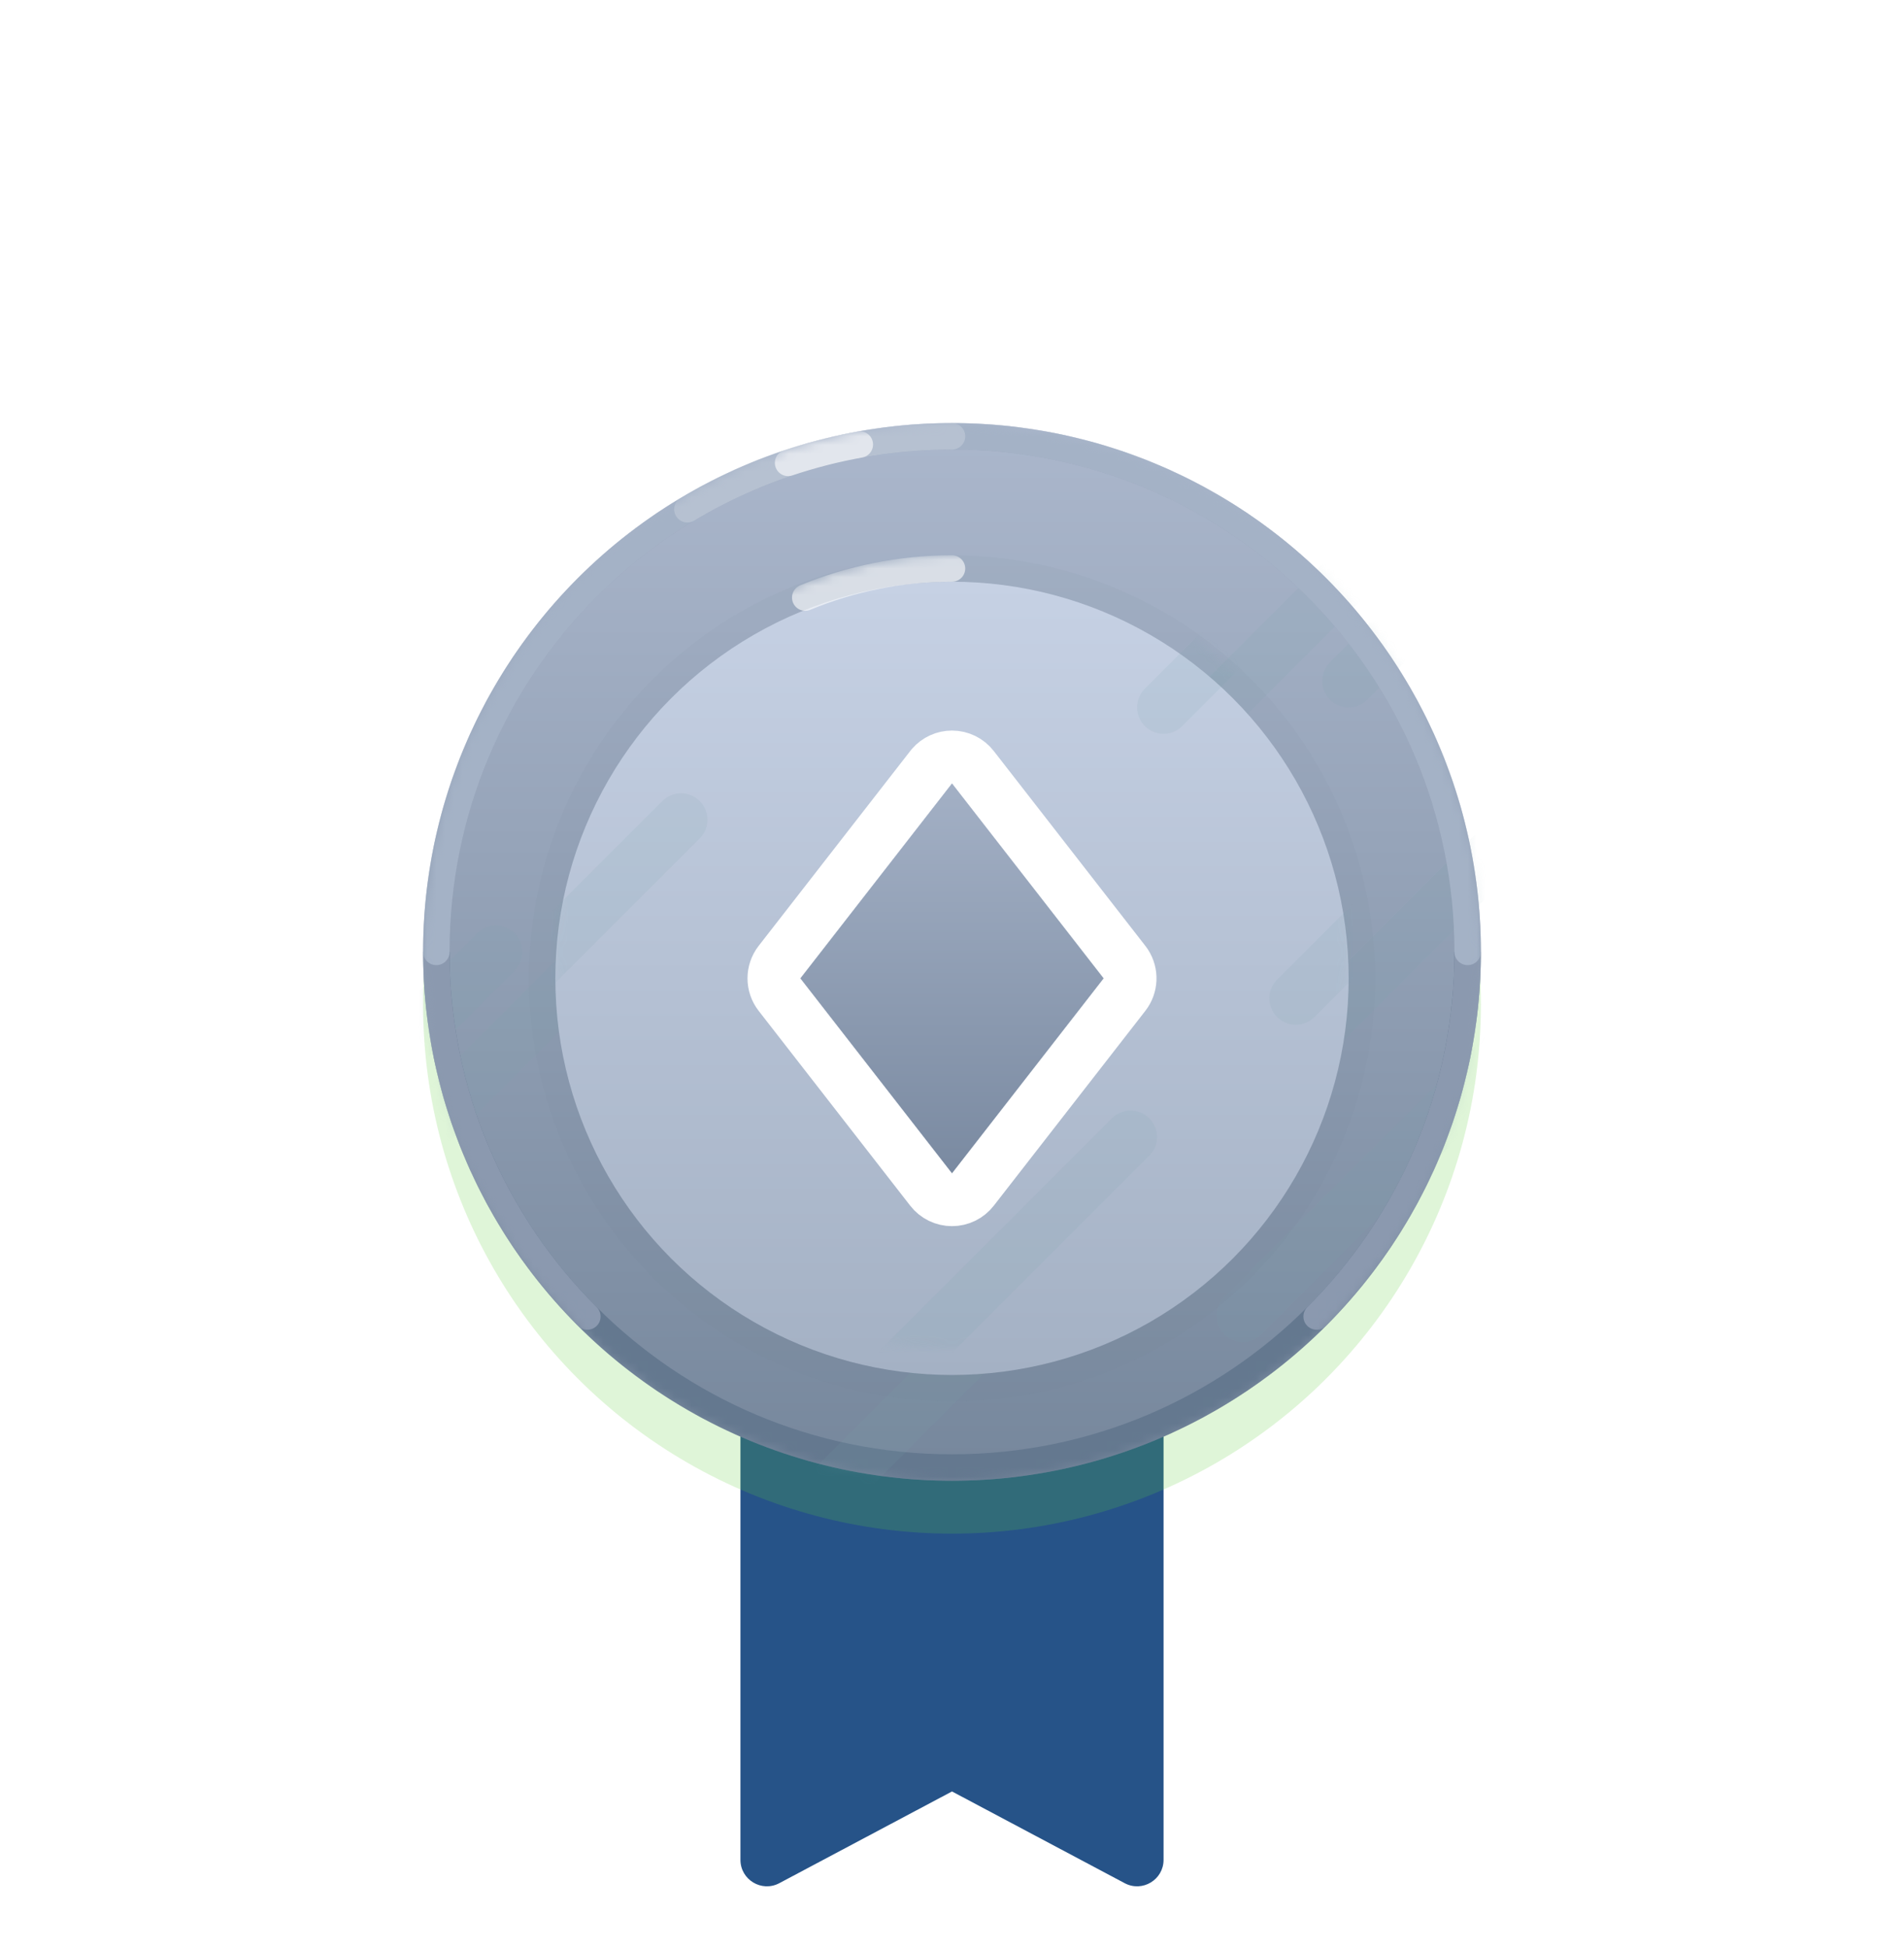 <svg width="216" height="221" viewBox="0 0 216 221" fill="none" xmlns="http://www.w3.org/2000/svg">
<g filter="url(#filter0_d_503_8782)">
<path fill-rule="evenodd" clip-rule="evenodd" d="M84 108H132V205.009C132 207.272 129.591 208.72 127.593 207.659L108 197.25L88.407 207.659C86.409 208.72 84 207.272 84 205.009V108Z" fill="#265388"/>
</g>
<circle style="mix-blend-mode:multiply" opacity="0.2" cx="108" cy="114" r="60" fill="#62CF3F"/>
<circle cx="108" cy="108" r="60" fill="url(#paint0_linear_503_8782)"/>
<mask id="mask0_503_8782" style="mask-type:luminance" maskUnits="userSpaceOnUse" x="48" y="48" width="120" height="120">
<circle cx="108" cy="108" r="60" fill="white"/>
</mask>
<g mask="url(#mask0_503_8782)">
<path d="M49.5 108C49.5 140.309 75.691 166.5 108 166.5C140.309 166.5 166.5 140.309 166.5 108" stroke="#64788F" stroke-width="3"/>
<g style="mix-blend-mode:multiply" opacity="0.12">
<path d="M147 119.258L182.258 84" stroke="#78A2A9" stroke-width="6" stroke-linecap="round"/>
</g>
<g style="mix-blend-mode:multiply" opacity="0.12">
<path d="M132 86.258L167.258 51" stroke="#78A2A9" stroke-width="6" stroke-linecap="round"/>
</g>
<g style="mix-blend-mode:multiply" opacity="0.12">
<path d="M21 143.258L56.258 108" stroke="#78A2A9" stroke-width="6" stroke-linecap="round"/>
</g>
<g style="mix-blend-mode:multiply" opacity="0.12">
<path d="M153 77.258L188.258 42" stroke="#78A2A9" stroke-width="6" stroke-linecap="round"/>
</g>
<g style="mix-blend-mode:multiply" opacity="0.12">
<path d="M42 134.258L77.258 99" stroke="#78A2A9" stroke-width="6" stroke-linecap="round"/>
</g>
<g style="mix-blend-mode:multiply" opacity="0.12">
<path d="M93 170.258L128.258 135" stroke="#78A2A9" stroke-width="6" stroke-linecap="round"/>
</g>
<g style="mix-blend-mode:multiply" opacity="0.12">
<path d="M141 149.258L176.258 114" stroke="#78A2A9" stroke-width="6" stroke-linecap="round"/>
</g>
<path d="M149.366 149.366C159.952 138.779 166.5 124.154 166.5 108C166.5 75.691 140.309 49.5 108 49.5C75.691 49.5 49.5 75.691 49.5 108C49.5 124.154 56.048 138.779 66.634 149.366" stroke="#8B99AF" stroke-width="3" stroke-linecap="round"/>
<path opacity="0.4" d="M166.5 108C166.5 75.691 140.309 49.5 108 49.5C75.691 49.5 49.5 75.691 49.5 108" stroke="#CCD8EA" stroke-width="3" stroke-linecap="round"/>
<path opacity="0.2" d="M108 49.5C97.025 49.5 86.757 52.522 77.981 57.779" stroke="white" stroke-width="3" stroke-linecap="round"/>
<path opacity="0.6" d="M97.543 50.432C94.757 50.935 92.039 51.635 89.405 52.517" stroke="white" stroke-width="3" stroke-linecap="round"/>
</g>
<g filter="url(#filter1_d_503_8782)">
<circle cx="108" cy="108" r="45" fill="url(#paint1_linear_503_8782)"/>
<circle cx="108" cy="108" r="46.5" stroke="#64788F" stroke-opacity="0.06" stroke-width="3"/>
</g>
<mask id="mask1_503_8782" style="mask-type:luminance" maskUnits="userSpaceOnUse" x="63" y="63" width="90" height="90">
<circle cx="108" cy="108" r="45" fill="white"/>
</mask>
<g mask="url(#mask1_503_8782)">
<g style="mix-blend-mode:multiply" opacity="0.12">
<path d="M132 80.258L167.258 45" stroke="#78A2A9" stroke-width="6" stroke-linecap="round"/>
</g>
<g style="mix-blend-mode:multiply" opacity="0.12">
<path d="M153 71.258L188.258 36" stroke="#78A2A9" stroke-width="6" stroke-linecap="round"/>
</g>
<g style="mix-blend-mode:multiply" opacity="0.12">
<path d="M42 128.258L77.258 93" stroke="#78A2A9" stroke-width="6" stroke-linecap="round"/>
</g>
<g style="mix-blend-mode:multiply" opacity="0.12">
<path d="M93 164.258L128.258 129" stroke="#78A2A9" stroke-width="6" stroke-linecap="round"/>
</g>
<g style="mix-blend-mode:multiply" opacity="0.12">
<path d="M147 113.258L182.258 78" stroke="#78A2A9" stroke-width="6" stroke-linecap="round"/>
</g>
<path opacity="0.6" d="M108 64.5C102.102 64.5 96.478 65.674 91.35 67.8" stroke="white" stroke-width="3" stroke-linecap="round"/>
</g>
<g filter="url(#filter2_d_503_8782)">
<path d="M90.801 108L108 85.886L125.199 108L108 130.114L90.801 108Z" fill="white"/>
<path d="M108 82.886C108.926 82.886 109.8 83.314 110.368 84.045L127.567 106.158L127.716 106.366C128.407 107.429 128.357 108.826 127.567 109.842L110.368 131.956C109.8 132.686 108.925 133.114 108 133.114C107.074 133.114 106.2 132.686 105.632 131.956L88.432 109.842C87.59 108.758 87.59 107.241 88.432 106.158L105.632 84.045L105.742 83.911C106.31 83.262 107.132 82.886 108 82.886Z" stroke="white" stroke-width="6" stroke-linejoin="round"/>
</g>
<g filter="url(#filter3_i_503_8782)">
<path d="M90.801 108L108 85.886L125.199 108L108 130.114L90.801 108Z" fill="url(#paint2_linear_503_8782)"/>
</g>
<defs>
<filter id="filter0_d_503_8782" x="78" y="108" width="60" height="112.013" filterUnits="userSpaceOnUse" color-interpolation-filters="sRGB">
<feFlood flood-opacity="0" result="BackgroundImageFix"/>
<feColorMatrix in="SourceAlpha" type="matrix" values="0 0 0 0 0 0 0 0 0 0 0 0 0 0 0 0 0 0 127 0" result="hardAlpha"/>
<feOffset dy="6"/>
<feGaussianBlur stdDeviation="3"/>
<feColorMatrix type="matrix" values="0 0 0 0 0.604 0 0 0 0 0.714 0 0 0 0 0.357 0 0 0 0.2 0"/>
<feBlend mode="darken" in2="BackgroundImageFix" result="effect1_dropShadow_503_8782"/>
<feBlend mode="normal" in="SourceGraphic" in2="effect1_dropShadow_503_8782" result="shape"/>
</filter>
<filter id="filter1_d_503_8782" x="48" y="51" width="120" height="120" filterUnits="userSpaceOnUse" color-interpolation-filters="sRGB">
<feFlood flood-opacity="0" result="BackgroundImageFix"/>
<feColorMatrix in="SourceAlpha" type="matrix" values="0 0 0 0 0 0 0 0 0 0 0 0 0 0 0 0 0 0 127 0" result="hardAlpha"/>
<feOffset dy="3"/>
<feGaussianBlur stdDeviation="6"/>
<feColorMatrix type="matrix" values="0 0 0 0 0.28 0 0 0 0 0.41 0 0 0 0 0.471 0 0 0 0.2 0"/>
<feBlend mode="normal" in2="BackgroundImageFix" result="effect1_dropShadow_503_8782"/>
<feBlend mode="normal" in="SourceGraphic" in2="effect1_dropShadow_503_8782" result="shape"/>
</filter>
<filter id="filter2_d_503_8782" x="78.801" y="76.886" width="58.399" height="68.227" filterUnits="userSpaceOnUse" color-interpolation-filters="sRGB">
<feFlood flood-opacity="0" result="BackgroundImageFix"/>
<feColorMatrix in="SourceAlpha" type="matrix" values="0 0 0 0 0 0 0 0 0 0 0 0 0 0 0 0 0 0 127 0" result="hardAlpha"/>
<feOffset dy="3"/>
<feGaussianBlur stdDeviation="3"/>
<feColorMatrix type="matrix" values="0 0 0 0 0.197 0 0 0 0 0.277 0 0 0 0 0.483 0 0 0 0.2 0"/>
<feBlend mode="normal" in2="BackgroundImageFix" result="effect1_dropShadow_503_8782"/>
<feBlend mode="normal" in="SourceGraphic" in2="effect1_dropShadow_503_8782" result="shape"/>
</filter>
<filter id="filter3_i_503_8782" x="90.801" y="85.886" width="34.399" height="47.227" filterUnits="userSpaceOnUse" color-interpolation-filters="sRGB">
<feFlood flood-opacity="0" result="BackgroundImageFix"/>
<feBlend mode="normal" in="SourceGraphic" in2="BackgroundImageFix" result="shape"/>
<feColorMatrix in="SourceAlpha" type="matrix" values="0 0 0 0 0 0 0 0 0 0 0 0 0 0 0 0 0 0 127 0" result="hardAlpha"/>
<feOffset dy="3"/>
<feGaussianBlur stdDeviation="1.5"/>
<feComposite in2="hardAlpha" operator="arithmetic" k2="-1" k3="1"/>
<feColorMatrix type="matrix" values="0 0 0 0 0.325 0 0 0 0 0.428 0 0 0 0 0.579 0 0 0 0.4 0"/>
<feBlend mode="normal" in2="shape" result="effect1_innerShadow_503_8782"/>
</filter>
<linearGradient id="paint0_linear_503_8782" x1="48" y1="48" x2="48" y2="168" gradientUnits="userSpaceOnUse">
<stop stop-color="#ABB7CC"/>
<stop offset="1" stop-color="#76879C"/>
</linearGradient>
<linearGradient id="paint1_linear_503_8782" x1="63" y1="63" x2="63" y2="153" gradientUnits="userSpaceOnUse">
<stop stop-color="#C6D1E4"/>
<stop offset="1" stop-color="#A4B1C4"/>
</linearGradient>
<linearGradient id="paint2_linear_503_8782" x1="90.801" y1="85.886" x2="90.801" y2="130.114" gradientUnits="userSpaceOnUse">
<stop stop-color="#A3B0C5"/>
<stop offset="1" stop-color="#7A8AA1"/>
</linearGradient>
</defs>
</svg>
